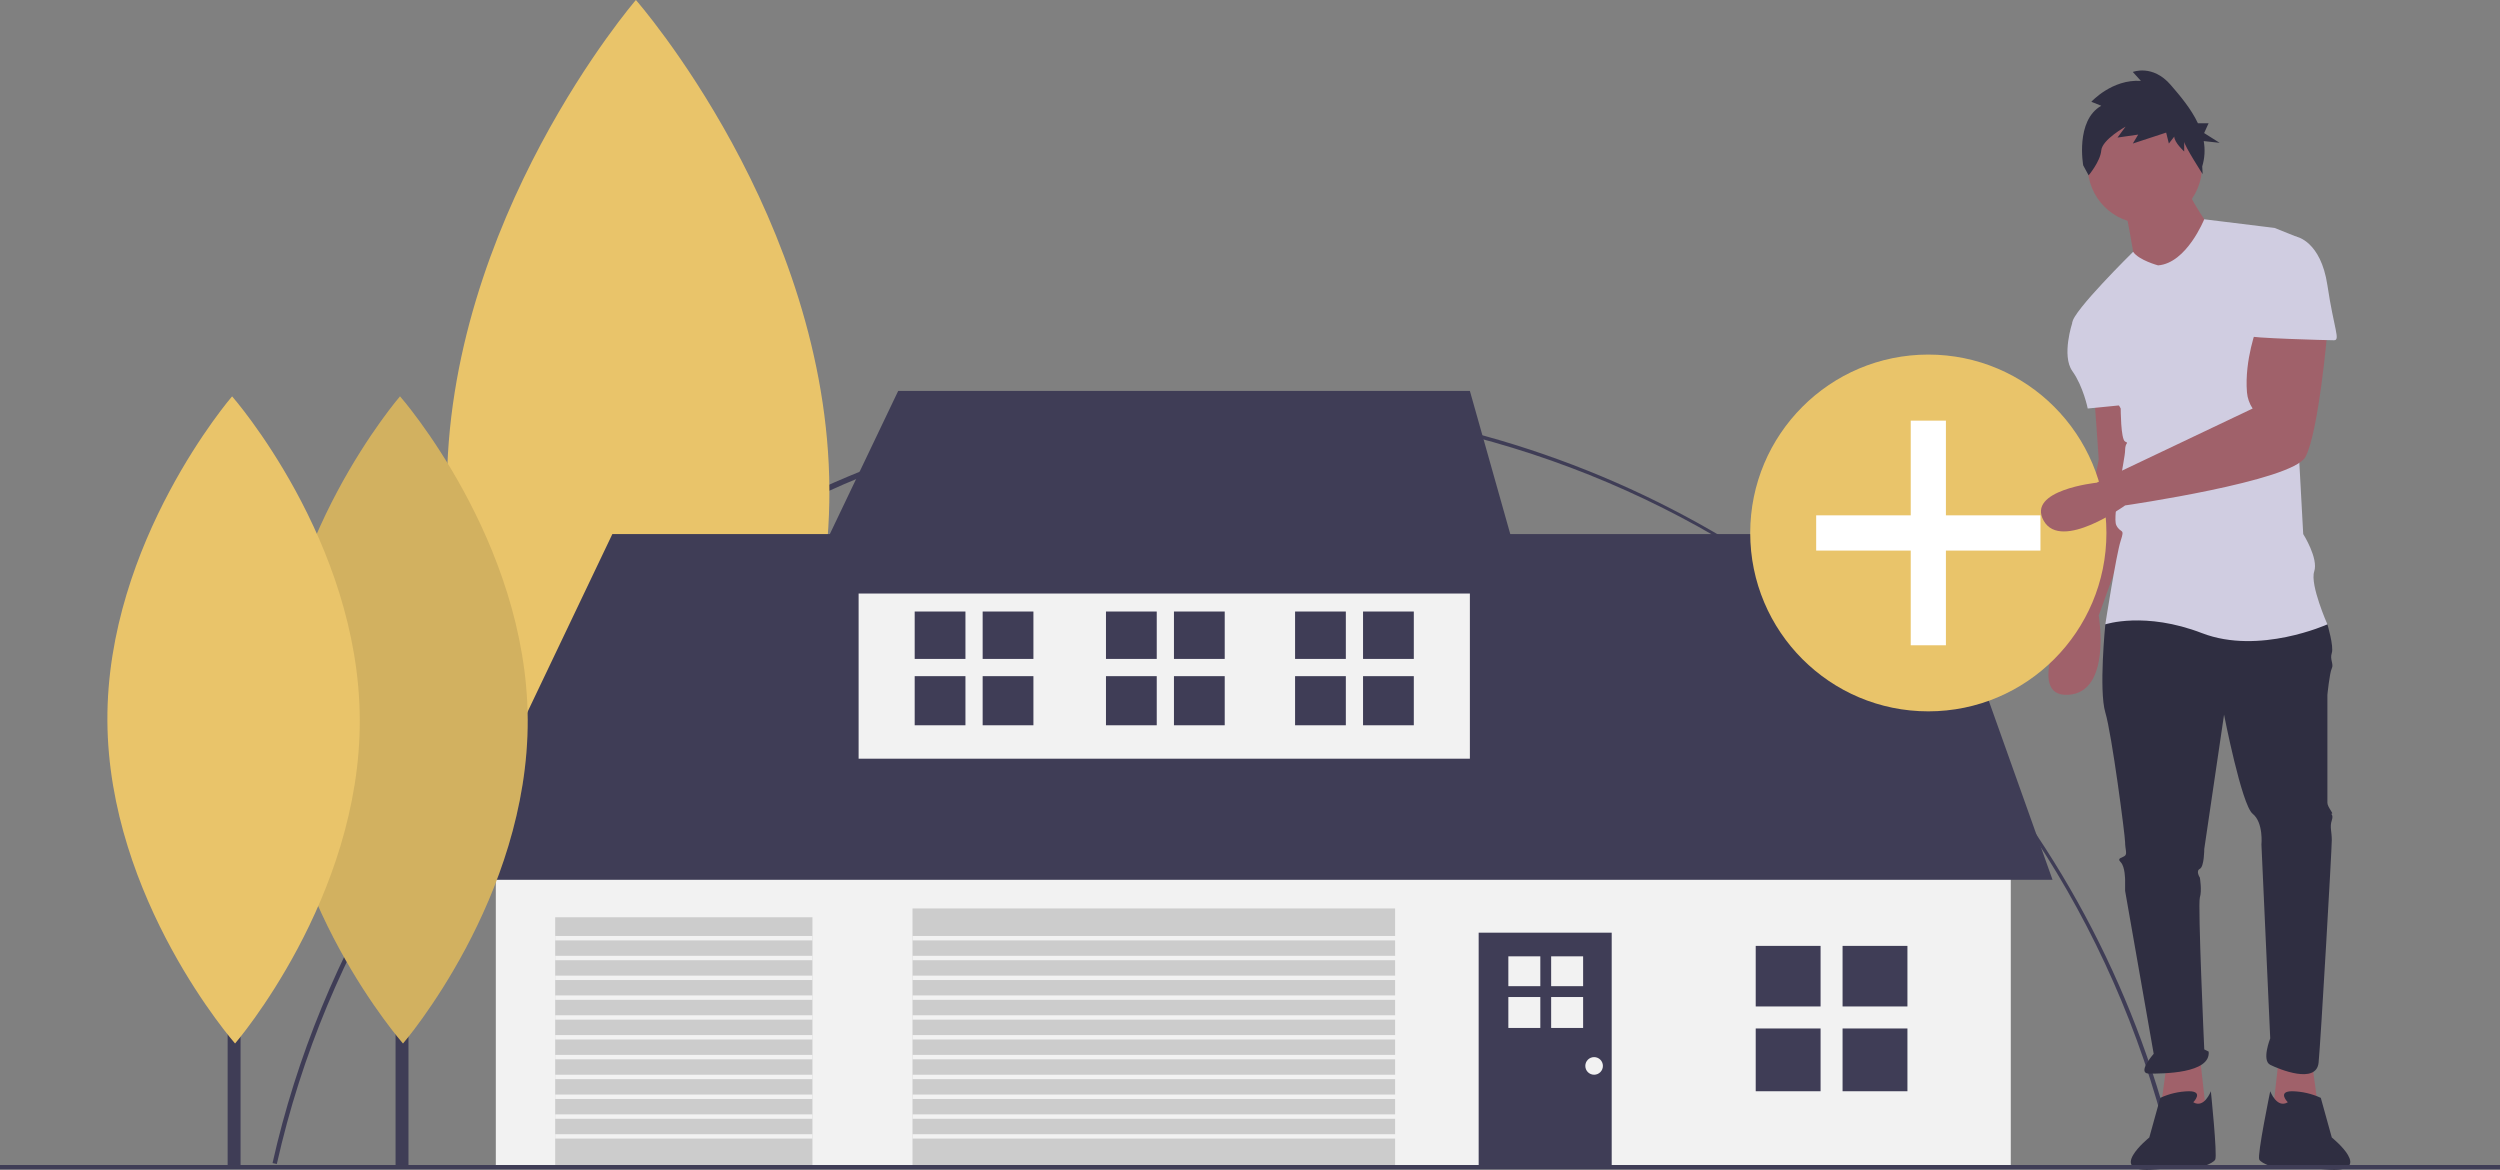 <svg width="639" height="299" viewBox="0 0 639 299" fill="none" xmlns="http://www.w3.org/2000/svg">
<rect x="0" y="0" width="639" height="299" fill="#808080" stroke="none"/>
<g id="undraw_buy_house_560d 1" clip-path="url(#clip0)">
<path id="Vector" d="M70.755 297.529L69.659 297.282C81.886 242.82 112.613 193.364 156.18 158.023C189.118 131.346 228.293 113.504 270.017 106.177C311.74 98.851 354.638 102.281 394.672 116.144C434.707 130.007 470.56 153.848 498.856 185.421C527.152 216.994 546.96 255.26 556.415 296.618L555.319 296.867C529.437 183.042 429.838 103.544 313.112 103.544C197.916 103.544 95.99 185.127 70.755 297.529Z" fill="#3F3D56"/>
<path id="Vector_2" d="M590.949 271.604L592.635 283.988L580.833 285.114L582.519 269.915L590.949 271.604Z" fill="#A0616A"/>
<path id="Vector_3" d="M535.31 101.605C535.31 101.605 536.434 116.804 536.434 117.367C536.434 117.93 528.566 156.771 528.566 156.771C528.566 156.771 517.326 178.161 528.566 177.598C539.806 177.035 536.434 157.333 536.434 157.333L548.236 124.685L543.178 101.605H535.31Z" fill="#A0616A"/>
<path id="Vector_4" d="M553.856 271.604L552.17 283.988L563.972 285.114L562.286 269.915L553.856 271.604Z" fill="#A0616A"/>
<path id="Vector_5" d="M540.93 155.645L538.12 159.585C538.12 159.585 536.434 176.472 538.12 182.101C539.806 187.731 543.178 213.624 543.178 215.313C543.178 217.002 543.74 218.128 543.178 218.691C542.616 219.254 540.93 219.254 542.054 220.379C543.178 221.505 543.178 224.883 543.178 224.883V227.697L550.484 269.353C550.484 269.353 545.988 274.419 549.36 274.419C552.732 274.419 565.096 274.419 564.534 268.79L563.41 268.227C563.41 268.227 561.724 231.075 562.286 229.386C562.848 227.697 562.286 224.32 562.286 224.32C562.286 224.32 561.162 222.631 562.286 222.068C563.41 221.505 563.41 217.002 563.41 217.002L568.468 182.664C568.468 182.664 572.964 205.744 575.774 207.995C578.584 210.247 578.022 215.876 578.022 215.876L580.27 265.412C580.27 265.412 578.022 271.041 580.27 272.167C582.518 273.293 592.072 277.233 592.634 271.604C593.196 265.975 596.007 217.002 596.007 214.75C596.007 212.499 595.445 211.373 596.007 209.684C596.569 207.995 595.445 207.995 596.007 207.995C596.569 207.995 594.883 206.307 594.883 205.181V177.598C594.883 177.598 595.445 171.969 596.007 170.843C596.569 169.717 595.445 168.592 596.007 166.903C596.569 165.214 594.883 159.585 594.883 159.585L569.592 152.83L540.93 155.645Z" fill="#2F2E41"/>
<path id="Vector_6" d="M560.6 281.737C560.6 281.737 563.41 278.922 559.476 278.922C556.951 278.974 554.463 279.549 552.17 280.611L549.36 290.743C549.36 290.743 537.839 300.031 550.765 298.905C563.691 297.779 561.724 298.624 561.724 298.624C561.724 298.624 565.658 297.498 566.22 296.372C566.782 295.246 565.096 278.922 565.096 278.922C565.096 278.922 563.41 283.425 560.6 281.737Z" fill="#2F2E41"/>
<path id="Vector_7" d="M584.767 281.737C584.767 281.737 581.957 278.922 585.891 278.922C588.416 278.974 590.904 279.549 593.197 280.611L596.007 290.743C596.007 290.743 607.528 300.031 594.602 298.905C581.676 297.779 581.957 298.624 581.957 298.624C581.957 298.624 578.023 297.498 577.461 296.372C576.899 295.246 580.271 278.922 580.271 278.922C580.271 278.922 581.957 283.425 584.767 281.737Z" fill="#2F2E41"/>
<path id="Vector_8" d="M165.816 99.878H160.813V297.827H165.816V99.878Z" fill="#3F3D56"/>
<path id="Vector_9" d="M211.991 125.105C212.309 194.322 163.689 250.66 163.689 250.66C163.689 250.66 114.552 194.774 114.234 125.556C113.915 56.338 162.536 -7.62939e-06 162.536 -7.62939e-06C162.536 -7.62939e-06 211.672 55.887 211.991 125.105Z" fill="#E9C46A"/>
<path id="Vector_10" d="M513.954 215.876H126.732V298.061H513.954V215.876Z" fill="#F2F2F2"/>
<path id="Vector_11" d="M114.368 224.883L156.519 136.506H493.16L524.632 224.883H114.368Z" fill="#3F3D56"/>
<path id="Vector_12" d="M375.7 142.135H219.463V193.923H375.7V142.135Z" fill="#F2F2F2"/>
<path id="Vector_13" d="M229.579 99.917L204.851 151.704H390.313L375.701 99.917H229.579Z" fill="#3F3D56"/>
<path id="Vector_14" d="M356.592 232.2H233.232V298.061H356.592V232.2Z" fill="#CCCCCC"/>
<path id="Vector_15" d="M207.661 234.452H141.906V298.061H207.661V234.452Z" fill="#CCCCCC"/>
<path id="Vector_16" d="M411.95 238.393H377.948V298.061H411.95V238.393Z" fill="#3F3D56"/>
<path id="Vector_17" d="M639 297.78H0V298.905H639V297.78Z" fill="#3F3D56"/>
<path id="Vector_18" d="M104.409 167.217H101.107V297.843H104.409V167.217Z" fill="#3F3D56"/>
<path id="Vector_19" d="M134.88 183.864C135.09 229.541 103.006 266.717 103.006 266.717C103.006 266.717 70.581 229.838 70.371 184.162C70.16 138.486 102.245 101.309 102.245 101.309C102.245 101.309 134.669 138.188 134.88 183.864Z" fill="#E9C46A"/>
<path id="Vector_20" opacity="0.1" d="M134.88 183.864C135.09 229.541 103.006 266.717 103.006 266.717C103.006 266.717 70.581 229.838 70.371 184.162C70.16 138.486 102.245 101.309 102.245 101.309C102.245 101.309 134.669 138.188 134.88 183.864Z" fill="black"/>
<path id="Vector_21" d="M61.488 167.217H58.186V297.843H61.488V167.217Z" fill="#3F3D56"/>
<path id="Vector_22" d="M91.958 183.864C92.168 229.541 60.084 266.717 60.084 266.717C60.084 266.717 27.659 229.838 27.449 184.162C27.239 138.486 59.323 101.309 59.323 101.309C59.323 101.309 91.748 138.188 91.958 183.864Z" fill="#E9C46A"/>
<path id="Vector_23" d="M465.34 241.77H448.761V257.25H465.34V241.77Z" fill="#3F3D56"/>
<path id="Vector_24" d="M487.54 241.77H470.96V257.25H487.54V241.77Z" fill="#3F3D56"/>
<path id="Vector_25" d="M465.34 262.879H448.761V278.922H465.34V262.879Z" fill="#3F3D56"/>
<path id="Vector_26" d="M487.54 262.879H470.96V278.922H487.54V262.879Z" fill="#3F3D56"/>
<path id="Vector_27" d="M246.769 156.305H233.794V168.42H246.769V156.305Z" fill="#3F3D56"/>
<path id="Vector_28" d="M264.143 156.305H251.167V168.42H264.143V156.305Z" fill="#3F3D56"/>
<path id="Vector_29" d="M246.769 172.826H233.794V185.381H246.769V172.826Z" fill="#3F3D56"/>
<path id="Vector_30" d="M264.143 172.826H251.167V185.381H264.143V172.826Z" fill="#3F3D56"/>
<path id="Vector_31" d="M343.996 156.305H331.021V168.42H343.996V156.305Z" fill="#3F3D56"/>
<path id="Vector_32" d="M361.37 156.305H348.395V168.42H361.37V156.305Z" fill="#3F3D56"/>
<path id="Vector_33" d="M343.996 172.826H331.021V185.381H343.996V172.826Z" fill="#3F3D56"/>
<path id="Vector_34" d="M361.37 172.826H348.395V185.381H361.37V172.826Z" fill="#3F3D56"/>
<path id="Vector_35" d="M295.663 156.305H282.688V168.42H295.663V156.305Z" fill="#3F3D56"/>
<path id="Vector_36" d="M313.037 156.305H300.062V168.42H313.037V156.305Z" fill="#3F3D56"/>
<path id="Vector_37" d="M295.663 172.826H282.688V185.381H295.663V172.826Z" fill="#3F3D56"/>
<path id="Vector_38" d="M313.037 172.826H300.062V185.381H313.037V172.826Z" fill="#3F3D56"/>
<path id="Vector_39" d="M393.705 244.438H385.536V252.065H393.705V244.438Z" fill="#F2F2F2"/>
<path id="Vector_40" d="M404.644 244.438H396.474V252.065H404.644V244.438Z" fill="#F2F2F2"/>
<path id="Vector_41" d="M393.705 254.839H385.536V262.744H393.705V254.839Z" fill="#F2F2F2"/>
<path id="Vector_42" d="M404.644 254.839H396.474V262.744H404.644V254.839Z" fill="#F2F2F2"/>
<path id="Vector_43" d="M407.454 274.7C408.695 274.7 409.702 273.692 409.702 272.449C409.702 271.205 408.695 270.197 407.454 270.197C406.212 270.197 405.206 271.205 405.206 272.449C405.206 273.692 406.212 274.7 407.454 274.7Z" fill="#F2F2F2"/>
<path id="Vector_44" d="M356.873 239.237H233.232V240.363H356.873V239.237Z" fill="#F2F2F2"/>
<path id="Vector_45" d="M356.873 244.303H233.232V245.429H356.873V244.303Z" fill="#F2F2F2"/>
<path id="Vector_46" d="M356.873 249.369H233.232V250.495H356.873V249.369Z" fill="#F2F2F2"/>
<path id="Vector_47" d="M356.873 254.435H233.232V255.561H356.873V254.435Z" fill="#F2F2F2"/>
<path id="Vector_48" d="M356.873 259.502H233.232V260.627H356.873V259.502Z" fill="#F2F2F2"/>
<path id="Vector_49" d="M356.873 264.568H233.232V265.694H356.873V264.568Z" fill="#F2F2F2"/>
<path id="Vector_50" d="M356.873 269.634H233.232V270.76H356.873V269.634Z" fill="#F2F2F2"/>
<path id="Vector_51" d="M356.873 274.7H233.232V275.826H356.873V274.7Z" fill="#F2F2F2"/>
<path id="Vector_52" d="M356.873 279.766H233.232V280.892H356.873V279.766Z" fill="#F2F2F2"/>
<path id="Vector_53" d="M356.873 284.833H233.232V285.958H356.873V284.833Z" fill="#F2F2F2"/>
<path id="Vector_54" d="M356.873 289.899H233.232V291.025H356.873V289.899Z" fill="#F2F2F2"/>
<path id="Vector_55" d="M207.661 239.237H141.906V240.363H207.661V239.237Z" fill="#F2F2F2"/>
<path id="Vector_56" d="M207.661 244.303H141.906V245.429H207.661V244.303Z" fill="#F2F2F2"/>
<path id="Vector_57" d="M207.661 249.369H141.906V250.495H207.661V249.369Z" fill="#F2F2F2"/>
<path id="Vector_58" d="M207.661 254.435H141.906V255.561H207.661V254.435Z" fill="#F2F2F2"/>
<path id="Vector_59" d="M207.661 259.502H141.906V260.627H207.661V259.502Z" fill="#F2F2F2"/>
<path id="Vector_60" d="M207.661 264.568H141.906V265.694H207.661V264.568Z" fill="#F2F2F2"/>
<path id="Vector_61" d="M207.661 269.634H141.906V270.76H207.661V269.634Z" fill="#F2F2F2"/>
<path id="Vector_62" d="M207.661 274.7H141.906V275.826H207.661V274.7Z" fill="#F2F2F2"/>
<path id="Vector_63" d="M207.661 279.766H141.906V280.892H207.661V279.766Z" fill="#F2F2F2"/>
<path id="Vector_64" d="M207.661 284.833H141.906V285.958H207.661V284.833Z" fill="#F2F2F2"/>
<path id="Vector_65" d="M207.661 289.899H141.906V291.025H207.661V289.899Z" fill="#F2F2F2"/>
<path id="Vector_66" d="M492.879 181.82C518.02 181.82 538.401 161.406 538.401 136.224C538.401 111.042 518.02 90.629 492.879 90.629C467.738 90.629 447.356 111.042 447.356 136.224C447.356 161.406 467.738 181.82 492.879 181.82Z" fill="#E9C46A"/>
<path id="Vector_67" d="M521.541 131.721H497.375V107.516H488.383V131.721H464.216V140.728H488.383V164.933H497.375V140.728H521.541V131.721Z" fill="white"/>
<path id="Vector_68" d="M548.236 57.135C556.306 57.135 562.848 50.583 562.848 42.5C562.848 34.417 556.306 27.864 548.236 27.864C540.166 27.864 533.624 34.417 533.624 42.5C533.624 50.583 540.166 57.135 548.236 57.135Z" fill="#A0616A"/>
<path id="Vector_69" d="M543.178 53.195C543.178 53.195 545.426 64.453 545.426 66.142C545.426 67.831 554.98 72.897 554.98 72.897L565.658 59.387C565.658 59.387 558.914 49.818 558.914 47.566L543.178 53.195Z" fill="#A0616A"/>
<path id="Vector_70" d="M551.608 67.831C551.608 67.831 546.71 66.525 545.225 64.363C545.225 64.363 529.69 79.652 529.69 82.466L542.054 104.42C542.054 104.42 542.054 112.301 543.178 112.863C544.302 113.426 543.178 112.863 543.178 115.115C543.178 117.367 539.806 132.002 540.93 134.254C542.054 136.506 543.178 134.817 542.054 138.194C540.93 141.572 538.12 159.585 538.12 159.585C538.12 159.585 548.236 156.208 562.848 161.837C577.46 167.466 594.883 159.585 594.883 159.585C594.883 159.585 590.387 149.453 591.511 146.075C592.635 142.698 588.701 136.506 588.701 136.506L585.89 84.718C585.89 84.718 589.825 61.639 587.014 60.513L581.394 58.261L563.397 56.046C563.397 56.046 558.914 67.268 551.608 67.831Z" fill="#D0CDE1"/>
<path id="Vector_71" d="M535.31 78.526L529.69 82.466C529.69 82.466 526.88 90.91 529.69 94.85C532.5 98.791 533.624 104.42 533.624 104.42L544.864 103.294L535.31 78.526Z" fill="#D0CDE1"/>
<path id="Vector_72" d="M576.899 83.592C576.899 83.592 573.644 91.974 574.324 100.268C574.448 101.753 574.947 103.181 575.775 104.42L535.903 123.379C535.903 123.379 517.888 125.248 522.384 133.128C526.88 141.009 543.178 129.188 543.178 129.188C543.178 129.188 585.891 122.996 589.263 116.804C592.635 110.612 594.883 84.718 594.883 84.718L576.899 83.592Z" fill="#A0616A"/>
<path id="Vector_73" d="M537.08 27.032L534.545 26.016C534.545 26.016 539.845 20.172 547.219 20.68L545.145 18.393C545.145 18.393 550.214 16.36 554.823 21.696C557.245 24.501 560.048 27.798 561.795 31.513H564.51L563.377 34.011L567.342 36.51L563.272 36.061C563.658 38.218 563.526 40.436 562.887 42.532L562.996 44.507C562.996 44.507 558.279 37.196 558.279 36.179V38.72C558.279 38.72 555.744 36.434 555.744 34.909L554.362 36.688L553.67 33.893L545.145 36.688L546.527 34.401L541.228 35.163L543.302 32.368C543.302 32.368 537.311 35.671 537.08 38.466C536.85 41.261 533.854 44.819 533.854 44.819L532.472 42.278C532.472 42.278 530.398 30.844 537.08 27.032Z" fill="#2F2E41"/>
<path id="Vector_74" d="M578.584 60.513H587.015C587.015 60.513 593.197 61.639 594.883 72.897C596.569 84.155 598.255 86.97 596.569 86.97C594.883 86.97 574.65 86.407 574.65 85.844C574.65 85.281 578.584 60.513 578.584 60.513Z" fill="#D0CDE1"/>
</g>
<defs>
<clipPath id="clip0">
<rect width="639" height="299" fill="white"/>
</clipPath>
</defs>
</svg>
